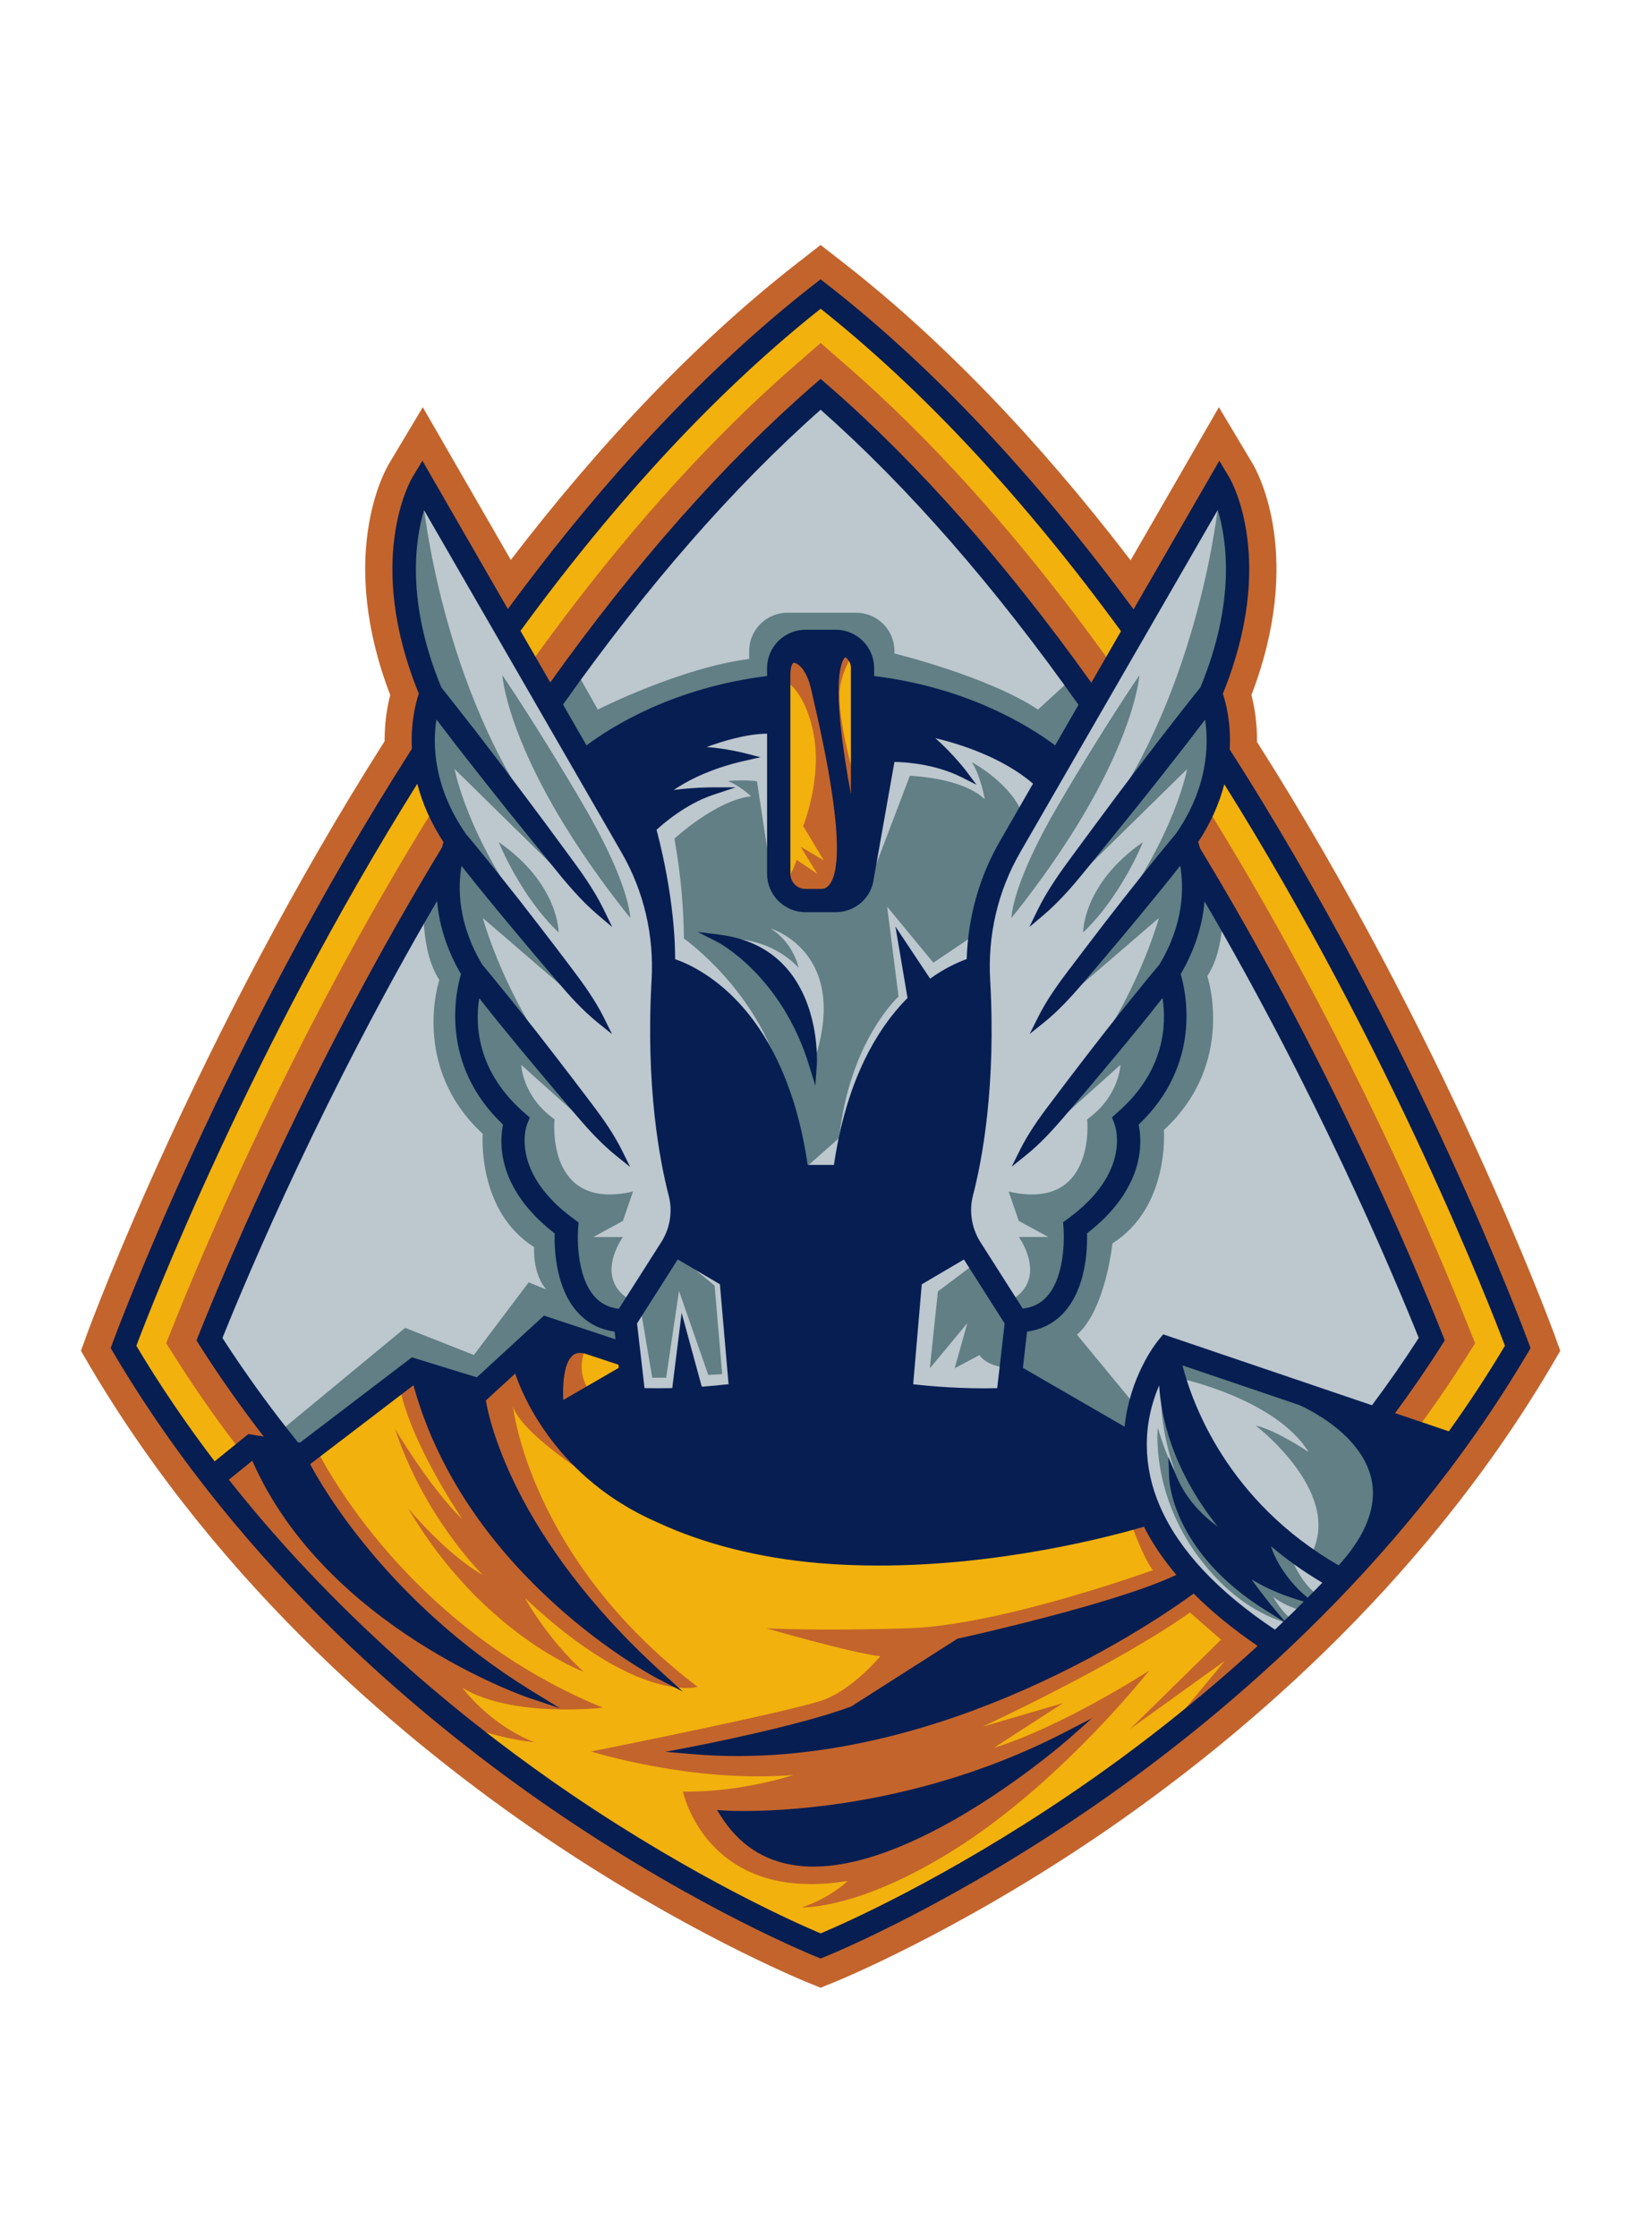 <svg xmlns="http://www.w3.org/2000/svg" xmlns:xlink="http://www.w3.org/1999/xlink" width="130" zoomAndPan="magnify" viewBox="0 0 97.5 132" height="176" preserveAspectRatio="xMidYMid meet" version="1.0"><defs><clipPath id="c889c87d16"><path d="M 4.777 14.395 L 92.082 14.395 L 92.082 117.367 L 4.777 117.367 Z M 4.777 14.395 " clip-rule="nonzero"/></clipPath></defs><g clip-path="url(#c889c87d16)"><path fill="#c3642c" d="M 47.578 116.957 C 47.141 116.777 40.316 113.953 32.07 108.359 C 24.164 102.992 13.105 93.832 5.32 80.648 L 4.777 79.719 L 5.141 78.715 C 5.406 77.988 11.715 61.023 22.699 43.742 C 22.695 42.609 22.859 41.68 23.031 41.016 C 19.926 32.914 22.629 27.93 22.949 27.383 L 24.953 24.031 L 30.148 33.043 C 35.617 25.91 41.289 20.027 47.027 15.551 L 48.43 14.457 L 49.836 15.551 C 55.582 20.039 61.258 25.926 66.727 33.066 L 71.938 24.031 L 73.934 27.371 C 74.262 27.926 76.965 32.914 73.859 41.016 C 74.031 41.684 74.199 42.633 74.188 43.785 C 85.18 61.086 91.457 77.988 91.719 78.703 L 92.086 79.719 L 91.543 80.645 C 83.758 93.832 72.699 102.992 64.793 108.359 C 56.281 114.133 49.316 116.945 49.25 116.973 L 48.43 117.305 Z M 47.578 116.957 " fill-opacity="1" fill-rule="nonzero"/></g><path fill="#f2b10c" d="M 70.461 93.738 L 70.465 93.742 C 70.465 93.742 56.422 104.605 40.938 103.297 C 40.938 103.297 47.164 102.105 50.336 100.914 L 56.59 96.926 C 56.59 96.926 66.359 94.793 69.789 93.012 C 68.883 91.977 68.16 90.914 67.633 89.828 C 65.984 90.32 59.301 92.164 51.848 92.164 C 50.707 92.164 49.555 92.125 48.395 92.027 C 44.773 91.719 41.512 90.863 38.863 89.625 C 32.023 86.637 30.512 80.648 30.512 80.648 L 28.43 82.562 C 28.43 82.562 29.266 90.098 38.863 98.832 C 38.863 98.832 27.539 92.996 24.531 81.363 L 18.012 86.34 C 18.012 86.34 21.762 94.129 31.23 99.965 C 31.23 99.965 19.199 95.914 14.98 85.832 L 13.188 87.289 C 19.883 95.812 27.652 102.047 33.59 106.078 C 41.172 111.227 47.348 113.895 48.434 114.348 C 49.516 113.895 55.691 111.227 63.273 106.078 C 66.633 103.801 70.578 100.812 74.586 97.105 C 72.969 96.027 71.594 94.902 70.461 93.738 Z M 42.754 107.074 C 42.754 107.074 52.574 107.789 62.938 102.438 C 62.598 102.738 48.051 115.457 42.754 107.074 Z M 36.766 80.848 L 33.043 83 C 33.043 83 32.617 79.012 34.664 79.691 L 36.711 80.363 Z M 50.449 39.426 L 50.449 49.133 C 50.449 49.133 48.586 40.98 49.543 38.879 C 49.617 38.727 49.926 38.195 50.363 38.996 C 50.418 39.129 50.449 39.273 50.449 39.426 Z M 48.445 52.688 L 47.539 52.688 C 46.922 52.688 46.418 52.184 46.418 51.566 L 46.418 39.875 C 46.418 38.879 46.785 38.848 46.973 38.898 C 47.008 38.91 47.047 38.926 47.082 38.941 C 47.254 39.023 47.445 39.176 47.625 39.449 C 47.809 39.727 47.984 40.129 48.113 40.711 C 48.605 42.883 51.02 52.688 48.445 52.688 Z M 89.07 79.445 C 87.973 81.293 86.805 83.055 85.594 84.742 L 81.969 83.512 C 83 82.121 83.984 80.699 84.891 79.273 L 85.012 79.078 L 84.93 78.863 C 83.141 74.379 78.172 62.625 70.613 50.156 C 70.559 49.953 70.508 49.789 70.465 49.668 C 71.402 48.254 71.91 46.906 72.16 45.699 C 82.324 61.812 88.34 77.496 89.07 79.445 Z M 66.43 37.242 L 64.426 40.711 C 59.34 33.551 54.062 27.562 48.73 22.922 L 48.434 22.664 L 48.133 22.922 C 42.812 27.559 37.543 33.539 32.457 40.699 L 30.449 37.219 C 36.258 29.254 42.305 22.766 48.434 17.934 C 54.562 22.77 60.617 29.266 66.43 37.242 Z M 11.938 78.863 L 11.852 79.082 L 11.977 79.277 C 13.227 81.246 14.617 83.199 16.109 85.098 L 14.723 84.867 L 12.629 86.566 C 10.926 84.344 9.293 81.973 7.793 79.445 C 8.523 77.496 14.547 61.793 24.727 45.664 C 24.973 46.879 25.48 48.242 26.43 49.668 C 26.391 49.781 26.344 49.926 26.293 50.105 C 18.719 62.59 13.734 74.371 11.938 78.863 Z M 11.938 78.863 " fill-opacity="1" fill-rule="nonzero"/><path fill="#c3642c" d="M 47.016 50.742 L 48.234 51.566 L 47.254 49.969 L 48.621 50.773 L 47.402 48.75 C 47.402 48.75 48.566 45.891 47.992 43.184 C 47.422 40.477 46.145 40.059 46.145 40.059 L 46.145 38.566 L 49.863 38.004 L 50.617 38.566 C 50.617 38.566 50.023 38.598 49.613 40.355 C 49.207 42.117 50.738 47.016 50.738 47.016 L 50.734 50.562 C 50.734 50.562 50.855 52.648 49.098 53.125 C 47.34 53.602 46.145 52.172 46.145 52.172 C 46.625 51.984 47.016 50.742 47.016 50.742 Z M 41.176 99.547 C 31.23 91.988 30.277 83 30.277 83 C 30.793 84.66 35.098 87.324 35.098 87.324 L 33.496 84.742 L 32.996 83.836 L 35.832 83 C 33.375 81.512 34.672 79.312 34.672 79.312 L 32.059 79.312 L 32.641 83.188 L 30.875 79.965 L 28.016 82.16 L 24.73 80.98 L 23.547 81.609 C 24.082 84.98 27.297 89.668 27.297 89.668 C 25.332 87.766 23.309 84.312 23.309 84.312 C 25.035 89.551 28.488 92.941 28.488 92.941 C 26.285 91.691 24.082 89 24.082 89 C 28.43 96.426 34.445 98.66 34.445 98.66 C 32.184 96.574 30.992 94.312 30.992 94.312 C 37.664 100.617 41.176 99.547 41.176 99.547 Z M 86.625 78.188 C 83.082 69.312 69.977 39 49.934 21.547 L 48.434 20.242 L 46.934 21.547 C 26.918 38.98 13.789 69.309 10.242 78.188 L 9.809 79.27 L 10.434 80.254 C 11.688 82.227 13.016 84.098 14.395 85.871 L 14.875 85.527 L 12.59 87.168 L 18.008 93.477 C 18.008 93.477 24.562 99.781 26.43 101.152 C 28.297 102.52 31.527 102.816 31.527 102.816 C 28.848 101.746 27.301 99.613 27.301 99.613 C 30.277 101.406 35.578 100.777 35.578 100.777 C 23.488 95.824 18.605 85.367 18.605 85.367 L 17.113 86.031 L 15.09 85.367 L 17.109 86.031 L 17.359 85.922 C 15.605 83.781 13.926 81.484 12.363 79.027 C 15.594 70.938 28.652 40.492 48.434 23.266 C 68.242 40.512 81.277 70.938 84.504 79.027 C 80.699 85.016 76.164 90.055 71.715 94.16 L 72.223 94.594 L 70.465 93.098 L 67.453 88.992 L 66.652 89.617 C 66.652 89.617 67.402 91.812 68.039 92.664 C 68.039 92.664 59.09 95.91 53.648 96.09 C 48.207 96.266 45.215 96.09 45.215 96.09 C 45.215 96.09 50.305 97.562 51.957 97.742 C 51.957 97.742 50.395 99.617 48.695 100.285 C 47 100.953 34.887 103.363 34.887 103.363 C 34.887 103.363 40.836 105.242 46.824 104.75 C 46.824 104.75 43.797 105.777 40.309 105.73 C 40.309 105.73 40.758 107.891 42.691 109.492 C 42.688 109.492 42.688 109.492 42.688 109.492 C 42.715 109.512 42.742 109.535 42.77 109.559 C 42.875 109.641 42.977 109.719 43.086 109.797 C 43.137 109.832 43.188 109.867 43.234 109.902 C 43.289 109.938 43.348 109.973 43.402 110.008 C 43.461 110.047 43.52 110.082 43.582 110.117 C 43.637 110.148 43.691 110.184 43.746 110.215 C 43.82 110.254 43.895 110.293 43.973 110.332 C 44.02 110.359 44.066 110.383 44.117 110.406 C 44.242 110.465 44.371 110.523 44.504 110.578 C 44.539 110.59 44.574 110.605 44.609 110.617 C 44.715 110.66 44.824 110.699 44.934 110.738 C 44.984 110.754 45.039 110.77 45.094 110.789 C 45.141 110.805 45.188 110.82 45.238 110.836 C 45.23 110.836 45.227 110.828 45.219 110.828 C 46.488 111.203 48.066 111.328 50.039 111 C 50.039 111 48.965 112.043 47.316 112.562 C 47.316 112.562 50.891 112.742 56.922 108.77 C 62.949 104.797 67.82 98.594 67.82 98.594 C 67.82 98.594 62.727 101.895 58.664 103.145 L 62.727 100.512 L 57.992 101.898 C 57.992 101.898 65.898 98.238 70.23 95.16 L 72.066 96.766 L 66.703 102.031 L 72.289 98.016 L 69.234 101.703 L 73.133 99.129 L 75.145 97.078 L 73.469 95.652 C 77.969 91.473 82.566 86.344 86.434 80.254 L 87.062 79.27 Z M 86.625 78.188 " fill-opacity="1" fill-rule="nonzero"/><path fill="#617f84" d="M 54.367 43.152 C 55.871 44.328 56.871 45.664 56.871 45.664 C 54.859 44.652 52.598 44.734 52.598 44.734 L 51.348 51.797 C 51.234 52.809 50.371 53.602 49.324 53.602 L 47.539 53.602 C 46.418 53.602 45.504 52.688 45.504 51.566 L 45.504 43.066 C 43.281 43.004 40.523 44.328 40.523 44.328 C 41.949 44.16 43.918 44.672 43.918 44.672 C 40.461 45.445 38.91 46.992 38.91 46.992 C 40.344 46.695 42.012 46.695 42.012 46.695 C 40.043 47.348 38.496 48.895 38.496 48.895 C 39.746 53.598 39.613 56.762 39.613 56.762 C 41.039 57.223 46.16 59.52 47.473 68.973 L 49.418 68.973 C 49.781 66.367 50.434 64.305 51.219 62.676 C 52 61.047 52.918 59.852 53.805 58.973 L 53.25 55.699 L 54.84 58.078 C 55.883 57.289 56.793 56.922 57.277 56.762 C 57.324 54.289 57.98 51.883 59.215 49.75 L 61.262 46.199 C 58.598 43.797 54.367 43.152 54.367 43.152 Z M 47.98 62.84 C 46.301 57.336 42.441 55.387 42.441 55.387 C 48.473 56.141 47.98 62.84 47.98 62.84 Z M 59.531 78.051 L 59.059 82.141 C 56.68 82.219 54.531 82 53.648 81.891 L 54.184 75.656 L 56.965 74.02 Z M 43.246 81.891 C 42.828 81.941 42.121 82.02 41.246 82.078 L 40.312 78.656 L 39.875 82.141 C 39.23 82.16 38.543 82.164 37.832 82.141 L 37.359 78.051 L 39.926 74.02 L 42.707 75.656 Z M 43.246 81.891 " fill-opacity="1" fill-rule="nonzero"/><path fill="#bcc7ce" d="M 46.141 63.738 L 39.805 57.523 L 39.328 57.523 L 37.781 48.301 L 40.301 43.301 L 45.824 41.875 L 45.824 45.453 L 45.941 45.387 L 45.504 51.566 L 44.676 46.109 C 43.801 45.988 42.961 46.098 42.961 46.098 C 43.648 46.352 44.332 46.992 44.332 46.992 C 42.246 47.23 39.805 49.492 39.805 49.492 C 40.234 51.871 40.352 53.941 40.367 55.387 C 40.367 55.387 44.812 58.508 46.141 63.738 Z M 45.465 54.789 C 46.836 55.621 47.133 57.109 47.133 57.109 C 45.227 55.082 42.441 55.383 42.441 55.383 C 48.59 57.941 47.98 62.836 47.98 62.836 C 50.316 56.188 45.465 54.789 45.465 54.789 Z M 60.441 48.285 L 61.871 45.785 C 61.871 45.785 58.613 42.617 53.789 42.391 L 51.777 44.324 L 51.176 52.414 L 53.699 45.785 C 53.699 45.785 56.781 45.875 58.121 47.168 C 58.121 47.168 57.898 45.832 57.359 44.98 C 57.359 44.984 59.816 46.277 60.441 48.285 Z M 57.809 56.855 L 57.809 54.98 L 55.086 56.812 L 52.359 53.508 L 53.031 58.812 C 53.031 58.812 50.129 61.434 49.527 67.164 L 49.516 67.168 L 47.477 68.973 L 49.883 69.621 L 50.184 67.871 Z M 57.809 79.965 L 56.344 80.75 L 57.09 78.086 L 54.879 80.75 L 55.355 76.211 L 57.812 74.367 L 57.09 73.594 L 53.617 75.082 L 52.492 82.703 C 52.492 82.703 59.164 82.703 59.535 82.703 C 59.906 82.703 59.535 80.75 59.535 80.75 C 58.117 80.59 57.809 79.965 57.809 79.965 Z M 42.176 75.871 L 42.621 81.094 L 41.801 81.141 L 40.074 76.184 L 39.316 81.305 L 38.496 81.305 L 37.781 77.078 L 36.949 77.477 L 37.359 82.703 L 43.559 82.703 L 43.559 75.07 L 39.926 74.02 Z M 58.211 57.828 C 58.566 64.094 57.734 68.461 57.203 70.508 C 56.949 71.496 57.117 72.559 57.672 73.43 L 60.25 77.477 C 60.949 77.43 61.504 77.172 61.941 76.695 C 63.223 75.301 63.004 72.531 63.004 72.504 L 62.98 72.25 L 63.188 72.098 C 67.059 69.266 66.051 66.426 66.008 66.309 L 65.898 66.016 L 66.133 65.805 C 69.297 63.023 69.07 59.824 68.746 58.371 C 68.559 58.605 68.375 58.836 68.188 59.07 C 67.836 59.516 67.484 59.957 67.125 60.395 C 66.41 61.277 65.691 62.148 64.961 63.016 C 64.234 63.887 63.496 64.746 62.762 65.605 C 62.027 66.473 61.27 67.316 60.367 68.039 C 60.879 67 61.543 66.078 62.227 65.176 C 62.91 64.273 63.594 63.371 64.285 62.473 C 64.977 61.578 65.672 60.684 66.383 59.797 C 66.73 59.355 67.09 58.914 67.449 58.477 C 67.805 58.035 68.16 57.598 68.523 57.164 L 68.543 57.18 L 68.547 57.168 C 70.328 54.301 70.074 51.789 69.781 50.57 C 69.605 50.793 69.43 51.012 69.254 51.234 C 68.902 51.676 68.551 52.121 68.191 52.555 C 67.48 53.438 66.754 54.309 66.027 55.176 C 65.301 56.047 64.566 56.906 63.828 57.77 C 63.098 58.633 62.34 59.477 61.434 60.203 C 61.949 59.16 62.609 58.242 63.293 57.34 C 63.977 56.434 64.66 55.531 65.355 54.633 C 66.047 53.738 66.742 52.848 67.449 51.961 C 67.801 51.516 68.156 51.078 68.512 50.637 C 68.867 50.203 69.223 49.77 69.582 49.34 C 71.781 46.156 71.551 43.273 71.254 41.918 C 71.023 42.223 70.797 42.523 70.562 42.828 C 70.148 43.367 69.738 43.91 69.316 44.441 C 68.48 45.516 67.633 46.582 66.781 47.645 L 65.504 49.238 L 64.211 50.824 C 63.359 51.883 62.492 52.938 61.434 53.836 C 62.039 52.586 62.844 51.484 63.656 50.395 L 64.867 48.75 L 66.09 47.109 C 66.906 46.023 67.727 44.938 68.559 43.855 C 68.969 43.316 69.391 42.781 69.809 42.242 C 70.215 41.723 70.625 41.203 71.039 40.691 C 73.406 35.02 72.504 31.109 71.926 29.543 L 60.004 50.203 C 58.68 52.504 58.059 55.141 58.211 57.828 Z M 39.688 70.508 C 39.16 68.461 38.324 64.094 38.68 57.828 C 38.836 55.141 38.215 52.504 36.887 50.203 L 24.969 29.547 C 24.391 31.125 23.496 35.043 25.852 40.691 C 26.266 41.203 26.672 41.723 27.078 42.242 C 27.5 42.781 27.922 43.316 28.332 43.855 C 29.164 44.938 29.984 46.023 30.805 47.109 L 32.023 48.75 L 33.238 50.395 C 34.051 51.484 34.852 52.586 35.457 53.836 C 34.398 52.938 33.535 51.883 32.68 50.824 L 31.391 49.238 L 30.109 47.645 C 29.258 46.582 28.414 45.516 27.574 44.441 C 27.156 43.91 26.742 43.367 26.328 42.828 C 26.094 42.523 25.863 42.215 25.633 41.91 C 25.324 43.258 25.09 46.125 27.309 49.34 C 27.672 49.766 28.023 50.203 28.375 50.637 C 28.734 51.078 29.094 51.516 29.441 51.961 C 30.148 52.848 30.848 53.738 31.539 54.633 C 32.23 55.531 32.914 56.434 33.598 57.34 C 34.281 58.242 34.945 59.16 35.457 60.203 C 34.555 59.477 33.797 58.633 33.062 57.77 C 32.324 56.906 31.59 56.047 30.863 55.176 C 30.137 54.309 29.414 53.438 28.699 52.555 C 28.34 52.121 27.988 51.676 27.637 51.234 C 27.461 51.012 27.285 50.793 27.109 50.57 C 26.816 51.785 26.566 54.301 28.34 57.168 L 28.348 57.18 L 28.367 57.164 C 28.73 57.598 29.09 58.035 29.445 58.477 C 29.805 58.914 30.16 59.355 30.512 59.797 C 31.215 60.684 31.914 61.578 32.605 62.473 C 33.297 63.371 33.984 64.273 34.664 65.176 C 35.352 66.078 36.012 67 36.527 68.039 C 35.621 67.316 34.863 66.473 34.129 65.605 C 33.391 64.746 32.656 63.887 31.93 63.016 C 31.203 62.148 30.48 61.277 29.766 60.395 C 29.406 59.957 29.055 59.516 28.703 59.07 C 28.516 58.836 28.332 58.602 28.148 58.371 C 27.824 59.824 27.594 63.023 30.758 65.805 L 30.996 66.016 L 30.883 66.312 C 30.836 66.426 29.836 69.266 33.703 72.098 L 33.91 72.25 L 33.891 72.504 C 33.887 72.531 33.664 75.301 34.949 76.695 C 35.387 77.172 35.941 77.43 36.645 77.477 L 39.219 73.43 C 39.773 72.559 39.945 71.496 39.688 70.508 Z M 76.746 94.219 C 74.148 93.441 73.004 92.285 72.93 92.215 C 73.715 93.508 74.824 94.844 74.824 94.844 C 69.375 91.449 69.227 87.227 69.227 87.227 C 70.359 89.902 72.93 90.977 72.93 90.977 C 68.117 85.738 68.645 80.754 68.645 80.754 C 68.121 81.703 67.438 83.328 67.453 85.344 C 67.465 86.559 67.727 87.77 68.234 88.953 L 68.293 89.09 C 69.449 91.699 71.801 94.176 75.27 96.465 C 76.316 95.477 77.363 94.438 78.406 93.352 C 76.945 92.508 75.695 91.578 74.629 90.613 C 74.926 92.668 76.746 94.219 76.746 94.219 Z M 76.746 82.703 L 69.473 80.23 C 69.949 82.355 71.914 88.633 79.051 92.668 C 80.668 90.934 81.258 89.418 81.258 88.125 C 81.258 84.559 76.746 82.703 76.746 82.703 Z M 68.727 79.016 L 81.059 83.199 C 82.094 81.82 83.082 80.402 83.992 78.984 C 82.23 74.594 77.703 63.953 70.898 52.414 C 70.895 53.801 70.566 55.562 69.438 57.461 C 69.762 58.48 70.797 62.73 66.953 66.293 C 67.172 67.211 67.457 69.992 63.926 72.684 C 63.957 73.477 63.93 75.883 62.617 77.309 C 62.043 77.938 61.301 78.297 60.414 78.379 L 60.129 80.848 L 66.566 84.574 C 66.789 81.418 68.453 79.352 68.527 79.258 Z M 45.504 40.098 L 45.504 39.426 C 45.504 38.305 46.418 37.391 47.539 37.391 L 49.324 37.391 C 50.449 37.391 51.363 38.305 51.363 39.426 L 51.363 40.098 C 57.305 40.781 61.109 43.367 62.34 44.328 L 63.926 41.582 C 58.898 34.461 53.691 28.508 48.434 23.875 C 43.184 28.5 37.98 34.449 32.957 41.566 L 34.551 44.328 C 35.781 43.367 39.578 40.789 45.504 40.098 Z M 34.273 77.309 C 32.961 75.883 32.934 73.477 32.965 72.684 C 29.434 69.992 29.719 67.211 29.938 66.293 C 26.094 62.73 27.129 58.48 27.453 57.461 C 26.316 55.547 25.992 53.777 25.992 52.387 C 19.176 63.934 14.637 74.59 12.871 78.984 C 14.25 81.133 15.793 83.266 17.457 85.324 L 17.77 85.375 L 24.348 80.355 L 28.195 81.535 L 32.156 77.898 L 36.594 79.367 L 36.477 78.379 C 35.59 78.297 34.852 77.938 34.273 77.309 Z M 34.273 77.309 " fill-opacity="1" fill-rule="nonzero"/><path fill="#617f84" d="M 37.359 70.32 C 32.164 71.512 32.727 66.055 32.727 66.055 C 30.82 64.699 30.762 62.84 30.762 62.84 L 35.297 66.906 L 32.023 62.285 L 27.969 57.82 C 27.969 57.82 27.793 57.488 27.555 56.957 C 27.785 57.336 27.969 57.523 27.969 57.523 L 33.203 63.25 C 29.812 59.039 28.496 54.176 28.496 54.176 L 34.488 59.336 L 27.969 50.871 L 31.184 54.176 C 27.531 49.258 26.832 45.387 26.832 45.387 L 34.266 52.688 L 25.461 41.043 C 23.973 45.148 26.832 49.703 26.832 49.703 L 27.969 50.871 L 26.77 49.969 C 26.387 51.695 26.398 53.121 26.582 54.25 C 26.281 53.086 26.133 51.855 26.457 50.922 L 25.031 53.223 C 25.031 53.223 24.77 56.051 25.93 57.828 C 25.93 57.828 24.203 62.957 28.492 66.91 C 28.492 66.91 28.133 71.457 31.527 73.598 C 31.527 73.598 31.41 75.145 32.242 76.098 L 31.203 75.68 L 27.969 79.965 L 23.91 78.363 L 16.398 84.574 L 17.59 86.094 L 24.32 80.754 L 28.012 82.16 L 32.242 78.715 L 37.145 79.965 L 36.762 78.09 L 37.355 76.812 C 34.914 75.535 36.762 73.004 36.762 73.004 L 35.016 73.004 L 36.762 72.051 Z M 30.461 66.148 C 29.895 68.195 30.883 69.973 31.867 71.148 C 30.844 69.941 29.809 68.129 30.461 66.148 Z M 71.43 41.039 C 71.43 41.039 74.562 35.066 71.926 29.539 C 71.926 29.539 70.871 40.621 64.867 48.746 Z M 70.062 45.387 C 70.062 45.387 69.359 49.258 65.707 54.176 L 68.926 50.871 L 62.402 59.336 L 68.395 54.176 C 68.395 54.176 67.082 59.039 63.688 63.25 L 68.926 57.523 C 68.926 57.523 71.262 55.066 70.121 49.965 L 68.926 50.867 L 70.062 49.699 C 70.062 49.699 72.918 45.145 71.43 41.039 L 62.625 52.688 Z M 59.723 53.891 C 59.695 54.086 59.695 54.176 59.695 54.176 C 66.902 45.172 67.246 39.852 67.246 39.852 C 67.246 39.852 65.117 42.945 62.402 47.609 C 60.281 51.246 59.824 53.203 59.723 53.891 Z M 63.926 55.027 C 66.184 52.883 67.453 49.699 67.453 49.699 C 63.895 52.172 63.926 55.027 63.926 55.027 Z M 24.969 29.543 C 22.332 35.066 25.461 41.043 25.461 41.043 L 32.023 48.75 C 26.023 40.625 24.969 29.543 24.969 29.543 Z M 37.168 53.891 C 37.07 53.203 36.609 51.246 34.488 47.605 C 31.773 42.945 29.648 39.848 29.648 39.848 C 29.648 39.848 29.988 45.168 37.195 54.172 C 37.195 54.176 37.195 54.086 37.168 53.891 Z M 32.969 55.027 C 32.969 55.027 33 52.172 29.438 49.699 C 29.438 49.699 30.707 52.883 32.969 55.027 Z M 79.77 83.285 L 68.93 79.613 L 69.477 81.305 C 69.477 81.305 75.23 82.477 77.238 85.691 C 77.238 85.691 75.32 84.398 74.113 84.129 C 74.113 84.129 79.562 88.281 77.238 91.984 L 79.07 93.277 L 82.418 88.605 Z M 75.988 91.242 L 72.062 88 L 69.473 82.016 L 68.645 80.75 C 68.125 83.652 69.336 86.809 69.336 86.809 C 68.793 85.887 68.332 84.25 68.332 84.25 C 68.332 84.25 67.91 88.098 70.746 91.895 C 73.582 95.691 76.648 95.914 76.648 95.914 C 75.586 95.168 75.141 94.219 75.141 94.219 C 75.777 94.812 77.359 95.23 77.359 95.23 L 78.16 94.395 C 76.496 93.477 75.988 91.242 75.988 91.242 Z M 65.656 73.375 C 69.051 71.234 68.691 66.688 68.691 66.688 C 72.98 62.734 71.254 57.605 71.254 57.605 C 72.414 55.828 72.152 53 72.152 53 L 70.727 50.699 C 71.566 53.141 69.215 57.605 69.215 57.605 C 70.754 62.246 66.723 65.93 66.723 65.93 C 67.883 69.434 63.742 72.426 63.742 72.426 C 63.801 75 62.938 76.363 62.074 77.082 C 62.844 76.316 63.531 74.98 63.449 72.641 C 63.449 72.641 67.449 69.82 66.43 66.145 C 66.43 66.145 70.645 62.348 68.926 57.82 L 64.867 62.285 L 61.598 66.906 L 66.129 62.84 C 66.129 62.84 66.07 64.699 64.164 66.055 C 64.164 66.055 64.727 71.512 59.531 70.32 L 60.129 72.051 L 61.871 73 L 60.129 73 C 60.129 73 61.977 75.531 59.531 76.812 L 60.129 78.09 C 60.129 78.09 60.227 78.078 60.383 78.039 L 60.219 78.859 L 59.695 78.891 L 59.531 80.75 L 66.727 85.371 L 67.246 83.234 L 63.562 78.766 C 65.25 77.297 65.656 73.375 65.656 73.375 Z M 64.438 41.875 L 63.469 39.852 L 61.262 41.875 C 58.301 39.91 52.789 38.566 52.789 38.566 L 52.789 38.422 C 52.789 37.176 51.777 36.16 50.527 36.16 L 46.477 36.16 C 45.23 36.16 44.215 37.176 44.215 38.422 L 44.215 38.887 C 40.164 39.406 35.281 41.875 35.281 41.875 L 33.973 39.555 L 32.457 41.398 L 34.492 45.148 L 45.824 41.043 C 45.586 38.125 47.133 38.184 48.91 38.008 C 50.691 37.828 50.738 38.887 50.738 38.887 L 51.176 41.398 C 56.527 40.922 62.402 45.148 62.402 45.148 Z M 64.438 41.875 " fill-opacity="1" fill-rule="nonzero"/><path fill="#071e52" d="M 90.219 79.254 L 90.219 79.25 C 89.953 78.531 83.621 61.5 72.578 44.227 C 72.664 42.633 72.344 41.445 72.172 40.938 C 75.363 33.105 72.68 28.391 72.562 28.191 L 71.965 27.191 L 66.902 35.961 C 61.074 28.051 55 21.613 48.852 16.812 L 48.43 16.484 L 48.008 16.812 C 41.867 21.605 35.797 28.039 29.973 35.941 L 24.93 27.188 L 24.328 28.191 C 24.211 28.391 21.523 33.105 24.719 40.938 C 24.547 41.441 24.23 42.617 24.309 44.191 C 13.254 61.473 6.91 78.531 6.645 79.254 L 6.535 79.559 L 6.699 79.836 C 14.332 92.762 25.199 101.762 32.969 107.035 C 41.418 112.77 48.121 115.453 48.18 115.477 L 48.434 115.578 L 48.684 115.477 C 48.746 115.453 55.449 112.77 63.898 107.035 C 71.668 101.762 82.535 92.762 90.168 79.836 L 90.332 79.559 Z M 39.469 70.566 C 39.707 71.492 39.547 72.492 39.027 73.305 L 36.523 77.238 C 35.945 77.172 35.484 76.941 35.117 76.543 C 33.91 75.23 34.113 72.551 34.117 72.523 L 34.148 72.145 L 33.84 71.914 C 30.07 69.156 31.082 66.422 31.094 66.395 L 31.266 65.949 L 30.906 65.637 C 28.18 63.234 28.027 60.547 28.281 58.906 C 28.363 59.008 28.445 59.109 28.527 59.215 C 28.879 59.66 29.23 60.102 29.59 60.543 C 30.277 61.391 30.988 62.246 31.758 63.164 C 32.5 64.051 33.25 64.934 33.957 65.758 C 34.785 66.73 35.516 67.523 36.387 68.223 L 37.191 68.867 L 36.734 67.941 C 36.242 66.941 35.625 66.059 34.852 65.043 C 34.234 64.227 33.516 63.277 32.785 62.336 C 32.07 61.406 31.367 60.504 30.691 59.66 C 30.34 59.215 29.98 58.773 29.621 58.336 C 29.27 57.902 28.906 57.453 28.543 57.02 L 28.461 56.922 C 27.016 54.512 27.02 52.379 27.238 51.098 L 27.566 51.512 C 27.879 51.906 28.199 52.312 28.523 52.703 C 29.145 53.469 29.812 54.277 30.691 55.324 C 31.293 56.047 31.914 56.773 32.512 57.477 L 32.891 57.918 C 33.562 58.707 34.355 59.609 35.32 60.383 L 36.121 61.027 L 35.664 60.102 C 35.121 59.004 34.406 58.027 33.77 57.184 C 33.102 56.301 32.414 55.391 31.719 54.496 C 30.93 53.473 30.266 52.621 29.621 51.82 C 29.309 51.426 28.988 51.031 28.672 50.637 L 28.555 50.496 C 28.234 50.102 27.863 49.641 27.496 49.211 C 25.578 46.434 25.527 43.938 25.758 42.461 C 25.887 42.629 26.02 42.801 26.148 42.969 L 26.387 43.281 C 26.723 43.719 27.055 44.156 27.395 44.586 C 28.277 45.719 29.172 46.844 29.93 47.793 L 32.5 50.969 C 33.422 52.113 34.27 53.133 35.309 54.012 L 36.133 54.711 L 35.664 53.738 C 35.07 52.512 34.297 51.438 33.418 50.258 L 32.207 48.613 L 30.984 46.977 C 30.043 45.719 29.258 44.688 28.516 43.723 C 28.211 43.32 27.898 42.922 27.586 42.523 L 27.258 42.105 C 26.863 41.602 26.457 41.082 26.051 40.574 C 23.938 35.484 24.512 31.809 25.027 30.105 L 36.691 50.324 C 37.996 52.586 38.605 55.18 38.457 57.82 C 38.098 64.117 38.934 68.508 39.469 70.566 Z M 58.438 57.816 C 58.289 55.172 58.898 52.582 60.203 50.316 L 71.871 30.094 C 72.387 31.793 72.965 35.461 70.844 40.57 C 70.426 41.09 70.012 41.613 69.629 42.102 C 69.48 42.297 69.328 42.488 69.18 42.68 C 68.91 43.027 68.641 43.371 68.375 43.719 C 67.5 44.855 66.633 46 65.902 46.973 L 64.684 48.613 L 63.469 50.258 C 62.594 51.438 61.82 52.512 61.223 53.738 L 60.75 54.711 L 61.578 54.012 C 62.617 53.129 63.469 52.109 64.387 50.969 L 66.961 47.789 C 67.766 46.781 68.629 45.699 69.492 44.586 C 69.789 44.215 70.074 43.84 70.363 43.465 L 70.742 42.969 C 70.871 42.801 70.996 42.637 71.125 42.469 C 71.348 43.961 71.293 46.461 69.41 49.191 C 69.047 49.621 68.691 50.059 68.336 50.492 L 68.105 50.777 C 67.828 51.125 67.547 51.469 67.273 51.816 C 66.637 52.613 65.969 53.465 65.176 54.492 C 64.492 55.379 63.805 56.285 63.141 57.164 L 63.113 57.195 C 62.488 58.023 61.773 58.996 61.23 60.098 L 60.77 61.02 L 61.574 60.375 C 62.449 59.676 63.176 58.887 64.004 57.914 C 64.688 57.113 65.461 56.207 66.203 55.32 C 67.078 54.273 67.75 53.461 68.371 52.695 C 68.645 52.359 68.918 52.02 69.188 51.68 L 69.656 51.09 C 69.875 52.379 69.879 54.516 68.426 56.922 L 68.352 57.012 C 67.988 57.438 67.629 57.883 67.273 58.324 C 66.914 58.766 66.551 59.207 66.203 59.648 C 65.59 60.418 64.941 61.242 64.105 62.328 C 63.395 63.25 62.695 64.172 62.047 65.035 C 61.273 66.051 60.656 66.934 60.164 67.934 L 59.707 68.855 L 60.508 68.211 C 61.379 67.512 62.109 66.723 62.938 65.746 L 63.164 65.484 C 63.812 64.723 64.484 63.938 65.133 63.156 C 65.926 62.215 66.633 61.355 67.301 60.535 C 67.672 60.082 68.047 59.609 68.363 59.207 C 68.449 59.105 68.531 59 68.613 58.895 C 68.863 60.539 68.711 63.227 65.98 65.625 L 65.629 65.941 L 65.793 66.379 C 65.832 66.492 66.766 69.188 63.047 71.906 L 62.742 72.133 L 62.773 72.516 C 62.773 72.543 62.977 75.219 61.773 76.531 C 61.402 76.934 60.941 77.16 60.363 77.227 L 57.859 73.297 C 57.344 72.48 57.184 71.48 57.422 70.559 C 57.957 68.508 58.797 64.117 58.438 57.816 Z M 48.434 24.18 C 53.594 28.746 58.711 34.605 63.652 41.594 L 62.273 43.988 C 60.777 42.867 57.129 40.574 51.59 39.895 L 51.59 39.426 C 51.59 38.18 50.574 37.164 49.324 37.164 L 47.539 37.164 C 46.289 37.164 45.273 38.18 45.273 39.426 L 45.273 39.895 C 39.746 40.582 36.109 42.867 34.617 43.988 L 33.23 41.578 C 38.168 34.598 43.281 28.742 48.434 24.18 Z M 53.895 81.691 L 54.402 75.793 L 56.891 74.328 L 59.293 78.105 L 58.855 81.922 C 56.805 81.973 54.949 81.812 53.895 81.691 Z M 37.598 78.102 L 40 74.324 L 42.488 75.789 L 43 81.688 C 42.477 81.746 41.945 81.797 41.418 81.836 L 40.23 77.48 L 39.676 81.918 C 39.098 81.93 38.559 81.93 38.039 81.918 Z M 33.812 79.98 C 33.93 79.887 34.066 79.84 34.23 79.84 C 34.34 79.84 34.461 79.863 34.594 79.906 L 36.5 80.535 L 36.52 80.723 L 33.242 82.621 C 33.203 81.816 33.258 80.43 33.812 79.98 Z M 25.797 53.168 C 25.922 54.645 26.395 56.098 27.207 57.488 C 26.891 58.543 25.941 62.809 29.688 66.367 C 29.453 67.523 29.383 70.188 32.734 72.789 C 32.711 73.809 32.816 76.059 34.109 77.465 C 34.684 78.09 35.41 78.465 36.273 78.582 L 36.328 79.039 L 32.105 77.641 L 28.141 81.281 L 24.309 80.102 L 17.711 85.133 L 17.582 85.113 C 15.969 83.117 14.477 81.047 13.129 78.961 C 14.781 74.859 19.191 64.469 25.797 53.168 Z M 57.055 56.598 C 56.582 56.77 55.793 57.109 54.895 57.754 L 52.848 54.68 L 53.562 58.895 C 52.559 59.906 51.703 61.141 51.012 62.578 C 50.164 64.332 49.562 66.41 49.219 68.746 L 47.668 68.746 C 46.344 59.688 41.543 57.199 39.844 56.602 C 39.852 55.883 39.801 52.973 38.75 48.969 C 39.109 48.637 40.461 47.453 42.082 46.91 L 43.418 46.465 L 42.012 46.465 C 41.957 46.465 40.91 46.469 39.762 46.621 C 40.512 46.109 41.891 45.359 43.965 44.895 L 44.887 44.688 L 43.973 44.453 C 43.914 44.438 42.844 44.164 41.703 44.086 C 42.641 43.742 44.031 43.312 45.273 43.297 L 45.273 51.57 C 45.273 52.816 46.289 53.832 47.539 53.832 L 49.324 53.832 C 50.477 53.832 51.445 52.973 51.57 51.84 L 52.789 44.965 C 53.359 44.973 55.152 45.062 56.766 45.875 L 57.629 46.309 L 57.051 45.535 C 57.016 45.488 56.316 44.555 55.207 43.562 C 56.539 43.879 59.117 44.656 60.969 46.246 L 59.016 49.637 C 57.801 51.738 57.125 54.141 57.055 56.598 Z M 50.219 39.426 L 50.219 46.863 C 49.746 44.316 49.145 40.316 49.75 38.973 C 49.812 38.848 49.883 38.793 49.898 38.793 C 49.918 38.793 50.016 38.844 50.152 39.09 C 50.199 39.199 50.219 39.312 50.219 39.426 Z M 46.645 39.875 C 46.645 39.301 46.773 39.16 46.812 39.133 C 46.82 39.125 46.84 39.109 46.871 39.109 C 46.879 39.109 46.891 39.113 46.902 39.117 C 46.93 39.125 46.957 39.133 46.984 39.148 C 47.152 39.227 47.301 39.371 47.438 39.578 C 47.625 39.863 47.781 40.262 47.895 40.762 L 47.992 41.207 C 48.531 43.547 50.176 50.672 48.949 52.211 C 48.812 52.383 48.652 52.461 48.449 52.461 L 47.543 52.461 C 47.047 52.461 46.648 52.059 46.648 51.566 L 46.648 39.875 Z M 64.41 40.289 C 59.367 33.234 54.148 27.332 48.883 22.75 L 48.434 22.359 L 47.984 22.75 C 42.73 27.324 37.516 33.219 32.477 40.273 L 30.719 37.23 C 36.445 29.395 42.402 23.004 48.434 18.219 C 54.473 23.012 60.434 29.414 66.16 37.25 Z M 24.629 46.254 C 24.934 47.438 25.453 48.594 26.176 49.699 C 26.148 49.789 26.117 49.895 26.082 50.016 C 18.508 62.504 13.52 74.289 11.727 78.781 L 11.598 79.105 L 11.781 79.398 C 12.93 81.203 14.199 83.012 15.566 84.777 L 14.66 84.629 L 12.668 86.242 C 10.977 84.02 9.422 81.727 8.047 79.422 C 8.863 77.254 14.77 61.988 24.629 46.254 Z M 14.891 86.203 C 19.207 96.059 31.039 100.141 31.16 100.18 L 33.051 100.816 L 31.352 99.77 C 22.809 94.508 18.91 87.555 18.305 86.406 L 24.402 81.75 C 27.527 93.129 38.648 98.977 38.762 99.035 L 40.301 99.828 L 39.023 98.664 C 30.234 90.668 28.832 83.613 28.676 82.648 L 30.406 81.062 C 30.863 82.41 32.875 87.254 38.77 89.828 C 41.523 91.117 44.844 91.953 48.379 92.25 C 49.477 92.344 50.645 92.391 51.852 92.391 C 59.047 92.391 65.449 90.703 67.516 90.098 C 68 91.059 68.641 92.012 69.426 92.938 C 65.855 94.656 56.641 96.68 56.543 96.699 L 56.504 96.711 L 50.238 100.707 C 47.113 101.875 40.961 103.059 40.898 103.07 L 39.27 103.383 L 40.922 103.523 C 55.434 104.754 68.836 95.23 70.449 94.043 C 71.508 95.109 72.777 96.145 74.223 97.133 C 70.797 100.285 67.074 103.227 63.148 105.891 C 55.773 110.895 49.777 113.535 48.434 114.098 C 47.09 113.535 41.094 110.895 33.719 105.891 C 28.254 102.18 20.328 95.957 13.508 87.324 Z M 67.684 85.34 C 67.668 83.918 68.012 82.691 68.414 81.754 C 68.504 83.344 69.062 86.578 71.867 90.086 C 71.066 89.512 70.039 88.555 69.441 87.137 L 68.957 85.992 L 69.004 87.234 C 69.008 87.41 69.215 91.617 74.707 95.035 L 75.754 95.688 C 75.586 95.852 75.414 96.016 75.246 96.172 C 71.891 93.938 69.625 91.52 68.504 88.992 L 68.445 88.863 C 67.949 87.707 67.695 86.523 67.684 85.34 Z M 75 94.699 C 74.996 94.688 74.453 94.031 73.863 93.203 C 74.5 93.598 75.426 94.059 76.684 94.434 L 76.949 94.516 C 76.566 94.902 76.18 95.281 75.797 95.648 Z M 76.895 94.047 C 76.879 94.031 75.523 92.859 75.012 91.25 C 75.941 92.039 76.957 92.758 78.043 93.402 C 77.754 93.699 77.469 93.996 77.176 94.285 Z M 76.66 82.91 C 76.703 82.93 81.031 84.75 81.031 88.121 C 81.031 89.465 80.352 90.898 79.008 92.379 C 72.434 88.59 70.363 82.812 69.789 80.578 Z M 68.652 78.746 L 68.348 79.113 C 68.172 79.332 66.684 81.254 66.371 84.195 L 60.371 80.723 L 60.617 78.582 C 61.484 78.465 62.211 78.09 62.785 77.465 C 64.074 76.059 64.184 73.809 64.156 72.789 C 67.508 70.184 67.441 67.523 67.203 66.367 C 70.953 62.805 69.996 58.543 69.684 57.488 C 70.492 56.105 70.965 54.66 71.09 53.191 C 77.676 64.465 82.082 74.852 83.734 78.957 C 82.879 80.285 81.953 81.621 80.973 82.93 Z M 85.082 79.395 L 85.27 79.102 L 85.141 78.773 C 83.355 74.297 78.387 62.539 70.828 50.062 C 70.789 49.934 70.754 49.812 70.715 49.695 C 71.434 48.602 71.953 47.453 72.258 46.281 C 82.105 62.004 88 77.25 88.82 79.418 C 87.824 81.09 86.711 82.789 85.508 84.469 L 82.336 83.395 C 83.324 82.055 84.25 80.711 85.082 79.395 Z M 46.938 110.082 C 47.285 110.133 47.641 110.156 48.008 110.156 C 54.492 110.156 63.004 102.684 63.09 102.605 L 64.457 101.395 L 62.832 102.234 C 52.652 107.492 42.867 106.852 42.77 106.848 L 42.316 106.816 L 42.559 107.195 C 43.605 108.848 45.078 109.82 46.938 110.082 Z M 42.473 55.16 L 41.172 54.996 L 42.34 55.59 C 42.379 55.605 46.137 57.57 47.762 62.906 L 48.121 64.074 L 48.207 62.855 C 48.215 62.785 48.645 55.934 42.473 55.16 Z M 42.473 55.16 " fill-opacity="1" fill-rule="nonzero"/></svg>